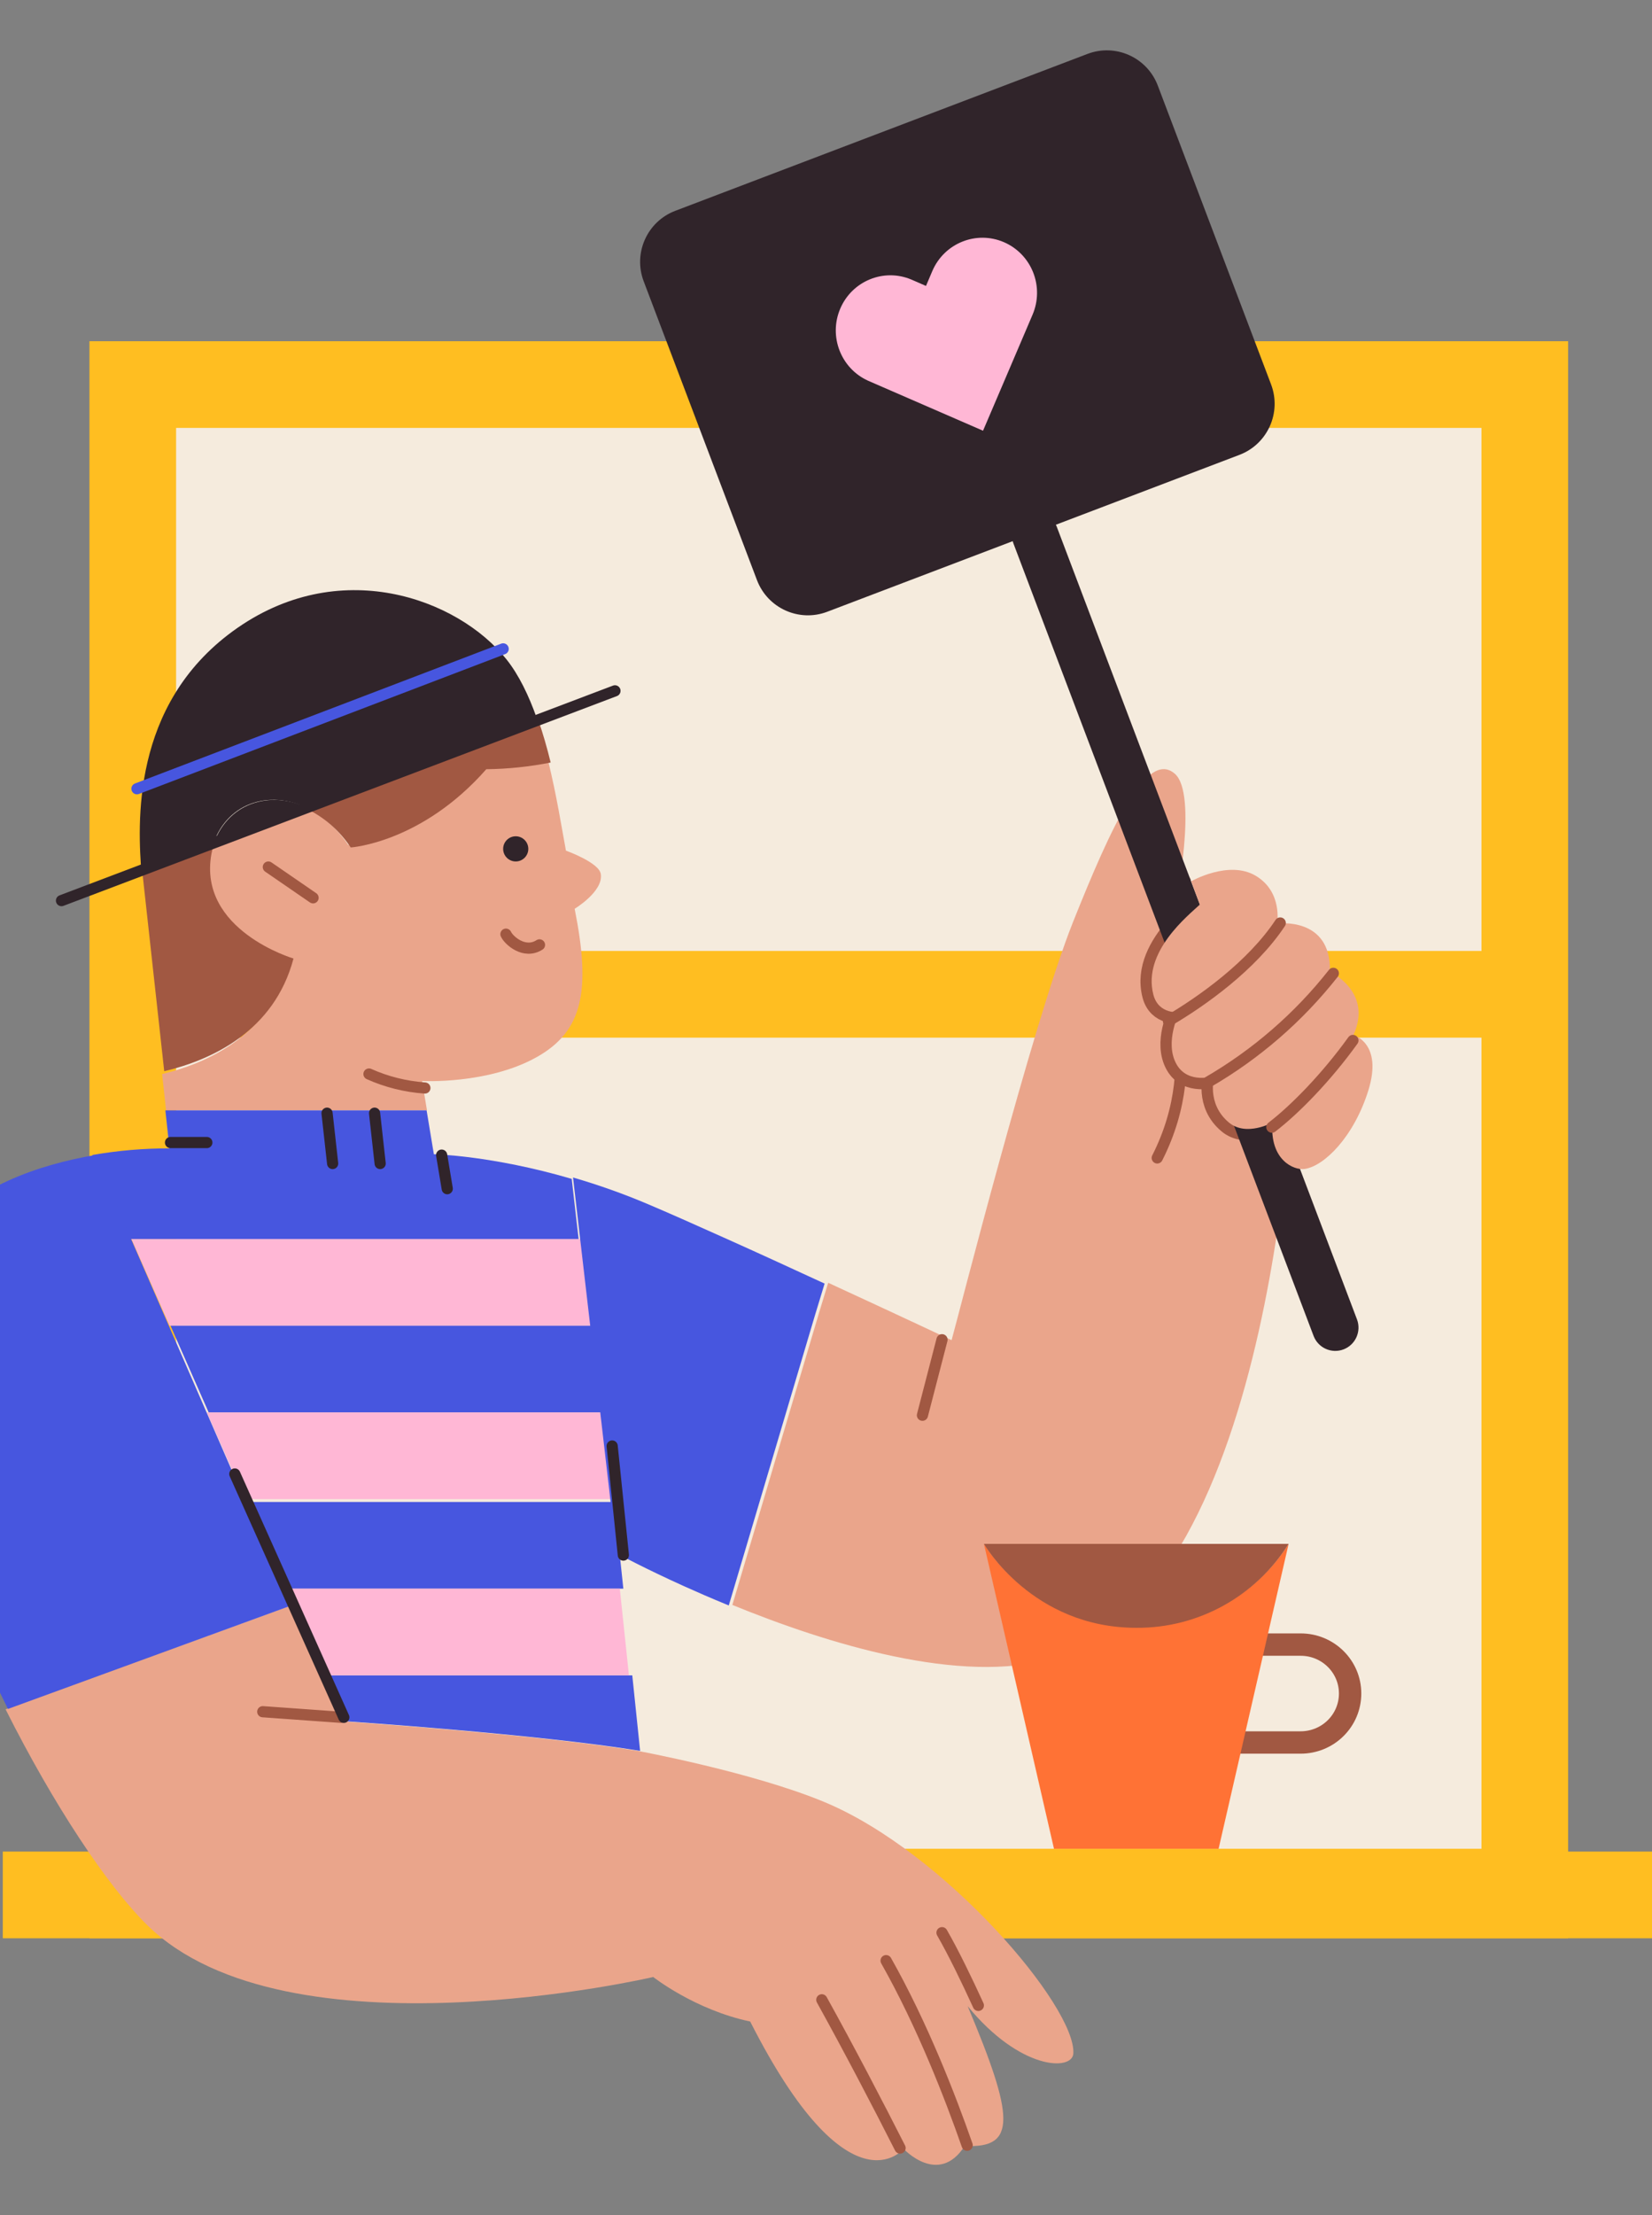 <?xml version="1.0" encoding="UTF-8"?>
<svg width="591px" height="792px" viewBox="0 0 591 792" version="1.1" xmlns="http://www.w3.org/2000/svg" xmlns:xlink="http://www.w3.org/1999/xlink">
    <rect x="0" y="0" width="591" height="792" fill="#808080" stroke="none"/>
    <g id="pantone" stroke="none" stroke-width="1" fill="none" fill-rule="evenodd">
        <rect id="Rectangle" fill="#FFBE21" x="32" y="122" width="529" height="571"></rect>
        <rect id="Rectangle" fill="#FFBE21" x="1" y="662" width="592" height="31"></rect>
        <rect id="Rectangle" fill="#F5EBDD" x="63" y="153" width="467" height="508"></rect>
        <rect id="Rectangle" fill="#FFBE21" x="41" y="340" width="512" height="31"></rect>
        <path d="M151.005,386.493 C151.005,386.493 174.532,387.792 192.076,377.92 C208.695,368.566 211.375,353.913 205.579,324.918 C205.579,324.918 215.966,318.683 214.927,312.447 C214.252,308.342 202.463,304.133 202.463,304.133 C200.988,296.214 199.118,284.242 196.085,272 C188.497,273.492 180.789,274.286 173.057,274.369 C149.873,300.465 124.56,302.055 124.56,302.055 C120.894,296.575 115.921,292.096 110.091,289.023 L75.513,302.814 C75.183,303.931 74.912,305.066 74.702,306.212 C69.893,333.492 103.786,343.625 103.786,343.625 C96.951,369.751 74.702,379.998 58,384.02 L59.413,397 L152.75,397 L151.005,386.493 Z" id="Path" fill="#EAA58B"></path>
        <path d="M376.56,592.931 C457.793,569.002 463,377.571 463,377.571 L420.623,323.096 C420.623,323.096 428.632,283.936 420.301,276.653 C410.24,267.862 397.566,295.38 383.85,329.713 C369.436,365.783 342.515,471.871 340.432,479.154 C340.432,479.154 320.228,469.666 296.285,458.638 L292.889,469.791 L262,573.819 C295.868,587.667 343.868,602.565 376.56,592.931 Z" id="Path" fill="#EAA58B"></path>
        <path d="M105,342.707 C105,342.707 70.766,332.6 75.624,305.39 C75.836,304.246 76.109,303.115 76.442,302 L51,311.982 C51,312.698 51.115,313.372 51.168,314.056 L58.753,383 C75.655,378.988 98.097,368.767 105,342.707 Z" id="Path" fill="#A15842"></path>
        <path d="M125.47,303 C125.47,303 150.785,301.393 173.97,275.022 C181.703,274.937 189.412,274.136 197,272.627 C195.712,267.376 194.206,262.073 192.419,257 L111,289.83 C116.831,292.936 121.804,297.463 125.47,303 Z" id="Path" fill="#A15842"></path>
        <path d="M76,303 L111,289.2 C96.544,281.942 80.679,287.235 76,303 Z" id="Path" fill="#30242A"></path>
        <path d="M110.506,289.166 L192,256.673 C189.162,248.68 185.626,241.289 181.135,235.676 C163.73,213.921 120.997,198.132 83.276,225.687 C46.958,252.224 49.173,294.394 50.68,313 L75.894,302.949 C80.521,287.201 96.21,281.91 110.506,289.166 Z" id="Path" fill="#30242A"></path>
        <path d="M207,443 L204.526,421.485 C175.9,413.09 155.216,412.682 155.216,412.682 L152.617,397 L59.162,397 L60.628,410.591 C51.367,410.564 42.122,411.358 33,412.964 L46.076,443 L207,443 Z" id="Path" fill="#4756DF"></path>
        <polygon id="Path" fill="#4756DF" points="74.655 505 216 505 212.383 474 61 474"></polygon>
        <polygon id="Path" fill="#4756DF" points="88 537 101.686 568 223 568 221.757 556.261 221.861 556.313 219.594 537"></polygon>
        <path d="M124.396,615.47 C124.396,615.47 192.566,620.04 229,626 L226.197,599 L117,599 L124.396,615.47 Z" id="Path" fill="#4756DF"></path>
        <polygon id="Path" fill="#FFB7D5" points="212 474 208.373 443 47 443 60.652 474"></polygon>
        <polygon id="Path" fill="#FFB7D5" points="74 505 87.669 536 219 536 215.382 505"></polygon>
        <polygon id="Path" fill="#FFB7D5" points="103.772 571.761 116.205 599 225 599 221.738 568 102 568"></polygon>
        <path d="M294.927,458.894 C283.105,453.448 270.377,447.586 258.731,442.389 C248.522,437.796 239.135,433.638 231.923,430.583 C223.147,426.857 214.157,423.657 205,421 L207.477,442.389 L211.099,473.569 L214.71,504.749 L218.321,535.929 L220.579,555.354 C221.62,555.895 230.789,560.832 244.682,567.109 C249.303,569.188 254.444,571.433 259.97,573.699 L260.719,574 L291.607,470.067 L295,458.925 L294.927,458.894 Z" id="Path" fill="#4756DF"></path>
        <path d="M116.243,599.235 L103.818,571.79 L102.047,568 L100.766,568 L103.495,574.247 L2,611.146 C19.102,645.193 38.453,674.409 52.784,688.402 C102.776,737.337 233.694,706.852 233.694,706.852 C233.694,706.852 248.587,718.596 268.376,722.761 C303.787,792.52 323.263,768.281 323.263,768.281 C323.263,768.281 335.761,781.817 345.135,767.24 C363.882,768.281 362.84,756.828 346.176,717.264 C364.923,740.169 383.587,740.534 383.983,734.214 C385.024,717.555 338.157,662.373 295.142,644.381 C269.271,633.563 227.757,625.931 227.757,625.931 C191.481,620.09 123.606,615.519 123.606,615.519 L116.243,599.235 Z" id="Path" fill="#EAA58B"></path>
        <path d="M33.842,413 C14.584,416.311 -10.114,424.172 -24.378,442.913 C-30.721,451.242 -35.008,461.654 -35.797,474.814 C-38.154,512.724 -19.633,566.063 2.863,611 L104,574.101 L33.842,413 Z" id="Path" fill="#4756DF"></path>
        <path d="M134,398 L136,416" id="Path" stroke="#30242A" stroke-width="4" stroke-linecap="round" stroke-linejoin="round"></path>
        <path d="M117,398 L119,416" id="Path" stroke="#30242A" stroke-width="4" stroke-linecap="round" stroke-linejoin="round"></path>
        <path d="M152,389 C145.062,388.513 138.281,386.817 132,384" id="Path" stroke="#A15842" stroke-width="4" stroke-linecap="round"></path>
        <path d="M350,717 C345.908,708.054 341.22,698.354 337,691" id="Path" stroke="#A15842" stroke-width="4" stroke-linecap="round"></path>
        <path d="M317,701 C329.936,723.872 339.931,749.622 346,767" id="Path" stroke="#A15842" stroke-width="4" stroke-linecap="round"></path>
        <path d="M294,715 C303.47,732.067 314.234,752.659 322,768" id="Path" stroke="#A15842" stroke-width="4" stroke-linecap="round"></path>
        <path d="M223,556 L219,517" id="Path" stroke="#30242A" stroke-width="4" stroke-linecap="round" stroke-linejoin="round"></path>
        <path d="M337,479 L330,506" id="Path" stroke="#A15842" stroke-width="4" stroke-linecap="round"></path>
        <path d="M61,408.5 L74,408.5" id="Path" stroke="#30242A" stroke-width="4" stroke-linecap="round" stroke-linejoin="round"></path>
        <path d="M158,413 L160,425" id="Path" stroke="#30242A" stroke-width="4" stroke-linecap="round" stroke-linejoin="round"></path>
        <path d="M180,232 L49,282" id="Path" stroke="#4756DF" stroke-width="4" stroke-linecap="round"></path>
        <path d="M122,614 L94,612" id="Path" stroke="#A15842" stroke-width="4" stroke-linecap="round"></path>
        <path d="M123,614 L84,527" id="Path" stroke="#30242A" stroke-width="4" stroke-linecap="round" stroke-linejoin="round"></path>
        <path d="M424,315 C421.639,324.442 418.333,336.861 415.027,346.334 C415.027,346.334 432.48,377.565 414,414" id="Path" stroke="#A15842" stroke-width="4" stroke-linecap="round"></path>
        <path d="M465.312,623 L420.165,623 C419.522,623 419,622.484 419,621.848 L419,589.152 C419,588.516 419.522,588 420.165,588 L465.312,588 C475.081,588 483,595.826 483,605.479 C483.011,610.122 481.152,614.579 477.834,617.866 C474.516,621.153 470.01,623 465.312,623 Z" id="Path" stroke="#A15842" stroke-width="8"></path>
        <path d="M406.505,581.704 C369.235,581.704 352,552 352,552 L377.062,661 L435.949,661 L461,552 C449.176,570.639 428.578,581.866 406.505,581.704 Z" id="Path" fill="#FF7235"></path>
        <path d="M406.505,581.998 C428.578,582.163 449.176,570.824 461,552 L352,552 C352,552 369.235,581.998 406.505,581.998 Z" id="Path" fill="#A15842"></path>
        <path d="M112,321 L96,310" id="Path" stroke="#A15842" stroke-width="4" stroke-linecap="round"></path>
        <circle id="Oval" fill="#30242A" cx="184.5" cy="303.5" r="4.5"></circle>
        <path d="M22,322 L220,247" id="Path" stroke="#30242A" stroke-width="4" stroke-linecap="round" stroke-linejoin="round"></path>
        <path d="M181,334 C182.004,336.207 187.597,341.284 193,337.829" id="Path" stroke="#A15842" stroke-width="4" stroke-linecap="round"></path>
        <path d="M459,415 C456.493,412.462 454.566,408.178 455.084,401.418 C455.084,401.418 445.761,406.618 439.546,401.418 C431.383,394.585 434.366,384.778 434.366,384.778 C434.366,384.778 425.043,387.898 420.9,380.619 C416.404,372.725 421.935,361.899 421.935,361.899 C421.935,361.899 414.487,362.939 412.612,355.659 C410.23,346.445 415.212,338.063 420.454,332" id="Path" stroke="#A15842" stroke-width="8" stroke-linecap="round"></path>
        <path d="M443.419,162.625 L295.955,218.722 C285.887,222.552 274.624,217.483 270.8,207.4 L230.276,100.567 C226.452,90.484 231.513,79.205 241.581,75.375 L389.045,19.278 C399.113,15.448 410.376,20.517 414.2,30.6 L454.724,137.433 C458.548,147.516 453.487,158.795 443.419,162.625 Z" id="Rectangle" fill="#30242A"></path>
        <path d="M480.642,482.455 C476.354,484.088 471.558,481.927 469.929,477.63 L362.544,194.282 C360.915,189.985 363.07,185.177 367.358,183.545 C371.646,181.912 376.442,184.073 378.071,188.37 L485.456,471.718 C487.085,476.015 484.93,480.823 480.642,482.455 Z" id="Rectangle" fill="#30242A"></path>
        <path d="M359.185,86.602 C349.275,82.314 337.796,86.932 333.529,96.922 L331.271,102.229 L326.012,99.941 C316.146,95.813 304.823,100.449 300.598,110.346 C296.372,120.244 300.813,131.73 310.564,136.127 L315.824,138.414 L351.678,154 L367.136,117.815 L369.393,112.518 C371.454,107.717 371.536,102.285 369.62,97.422 C367.705,92.56 363.95,88.666 359.185,86.602 Z" id="Path" fill="#FFB7D5"></path>
        <path d="M449.285,313.152 C458.959,318.96 456.881,330.211 456.881,330.211 C456.881,330.211 476.343,327.541 475.772,347.436 C475.772,347.436 491.285,354.562 484.168,370.073 C484.168,370.073 494.839,372.857 489.509,389.906 C484.313,406.528 473.683,417.01 466.649,417.956 C462.929,418.455 454.179,414.839 455.219,401.334 C455.219,401.334 445.867,406.528 439.632,401.334 C431.444,394.508 434.437,384.711 434.437,384.711 C434.437,384.711 425.085,387.828 420.928,380.556 C416.419,372.67 421.968,361.856 421.968,361.856 C421.968,361.856 414.496,362.894 412.616,355.622 C408.626,340.278 425.178,327.25 429.241,323.416 L426.124,315.105 C426.124,315.105 439.632,307.355 449.285,313.152 Z" id="Path" fill="#EAA58B"></path>
        <path d="M418,365 C429.882,358.071 447.887,345.29 458,330" id="Path" stroke="#A15842" stroke-width="4" stroke-linecap="round"></path>
        <path d="M432,387 C449.341,376.967 464.612,363.732 477,348" id="Path" stroke="#A15842" stroke-width="4" stroke-linecap="round"></path>
        <path d="M455,403 C463.204,396.727 474.484,385.226 484,372" id="Path" stroke="#A15842" stroke-width="4" stroke-linecap="round"></path>
    </g>
</svg>